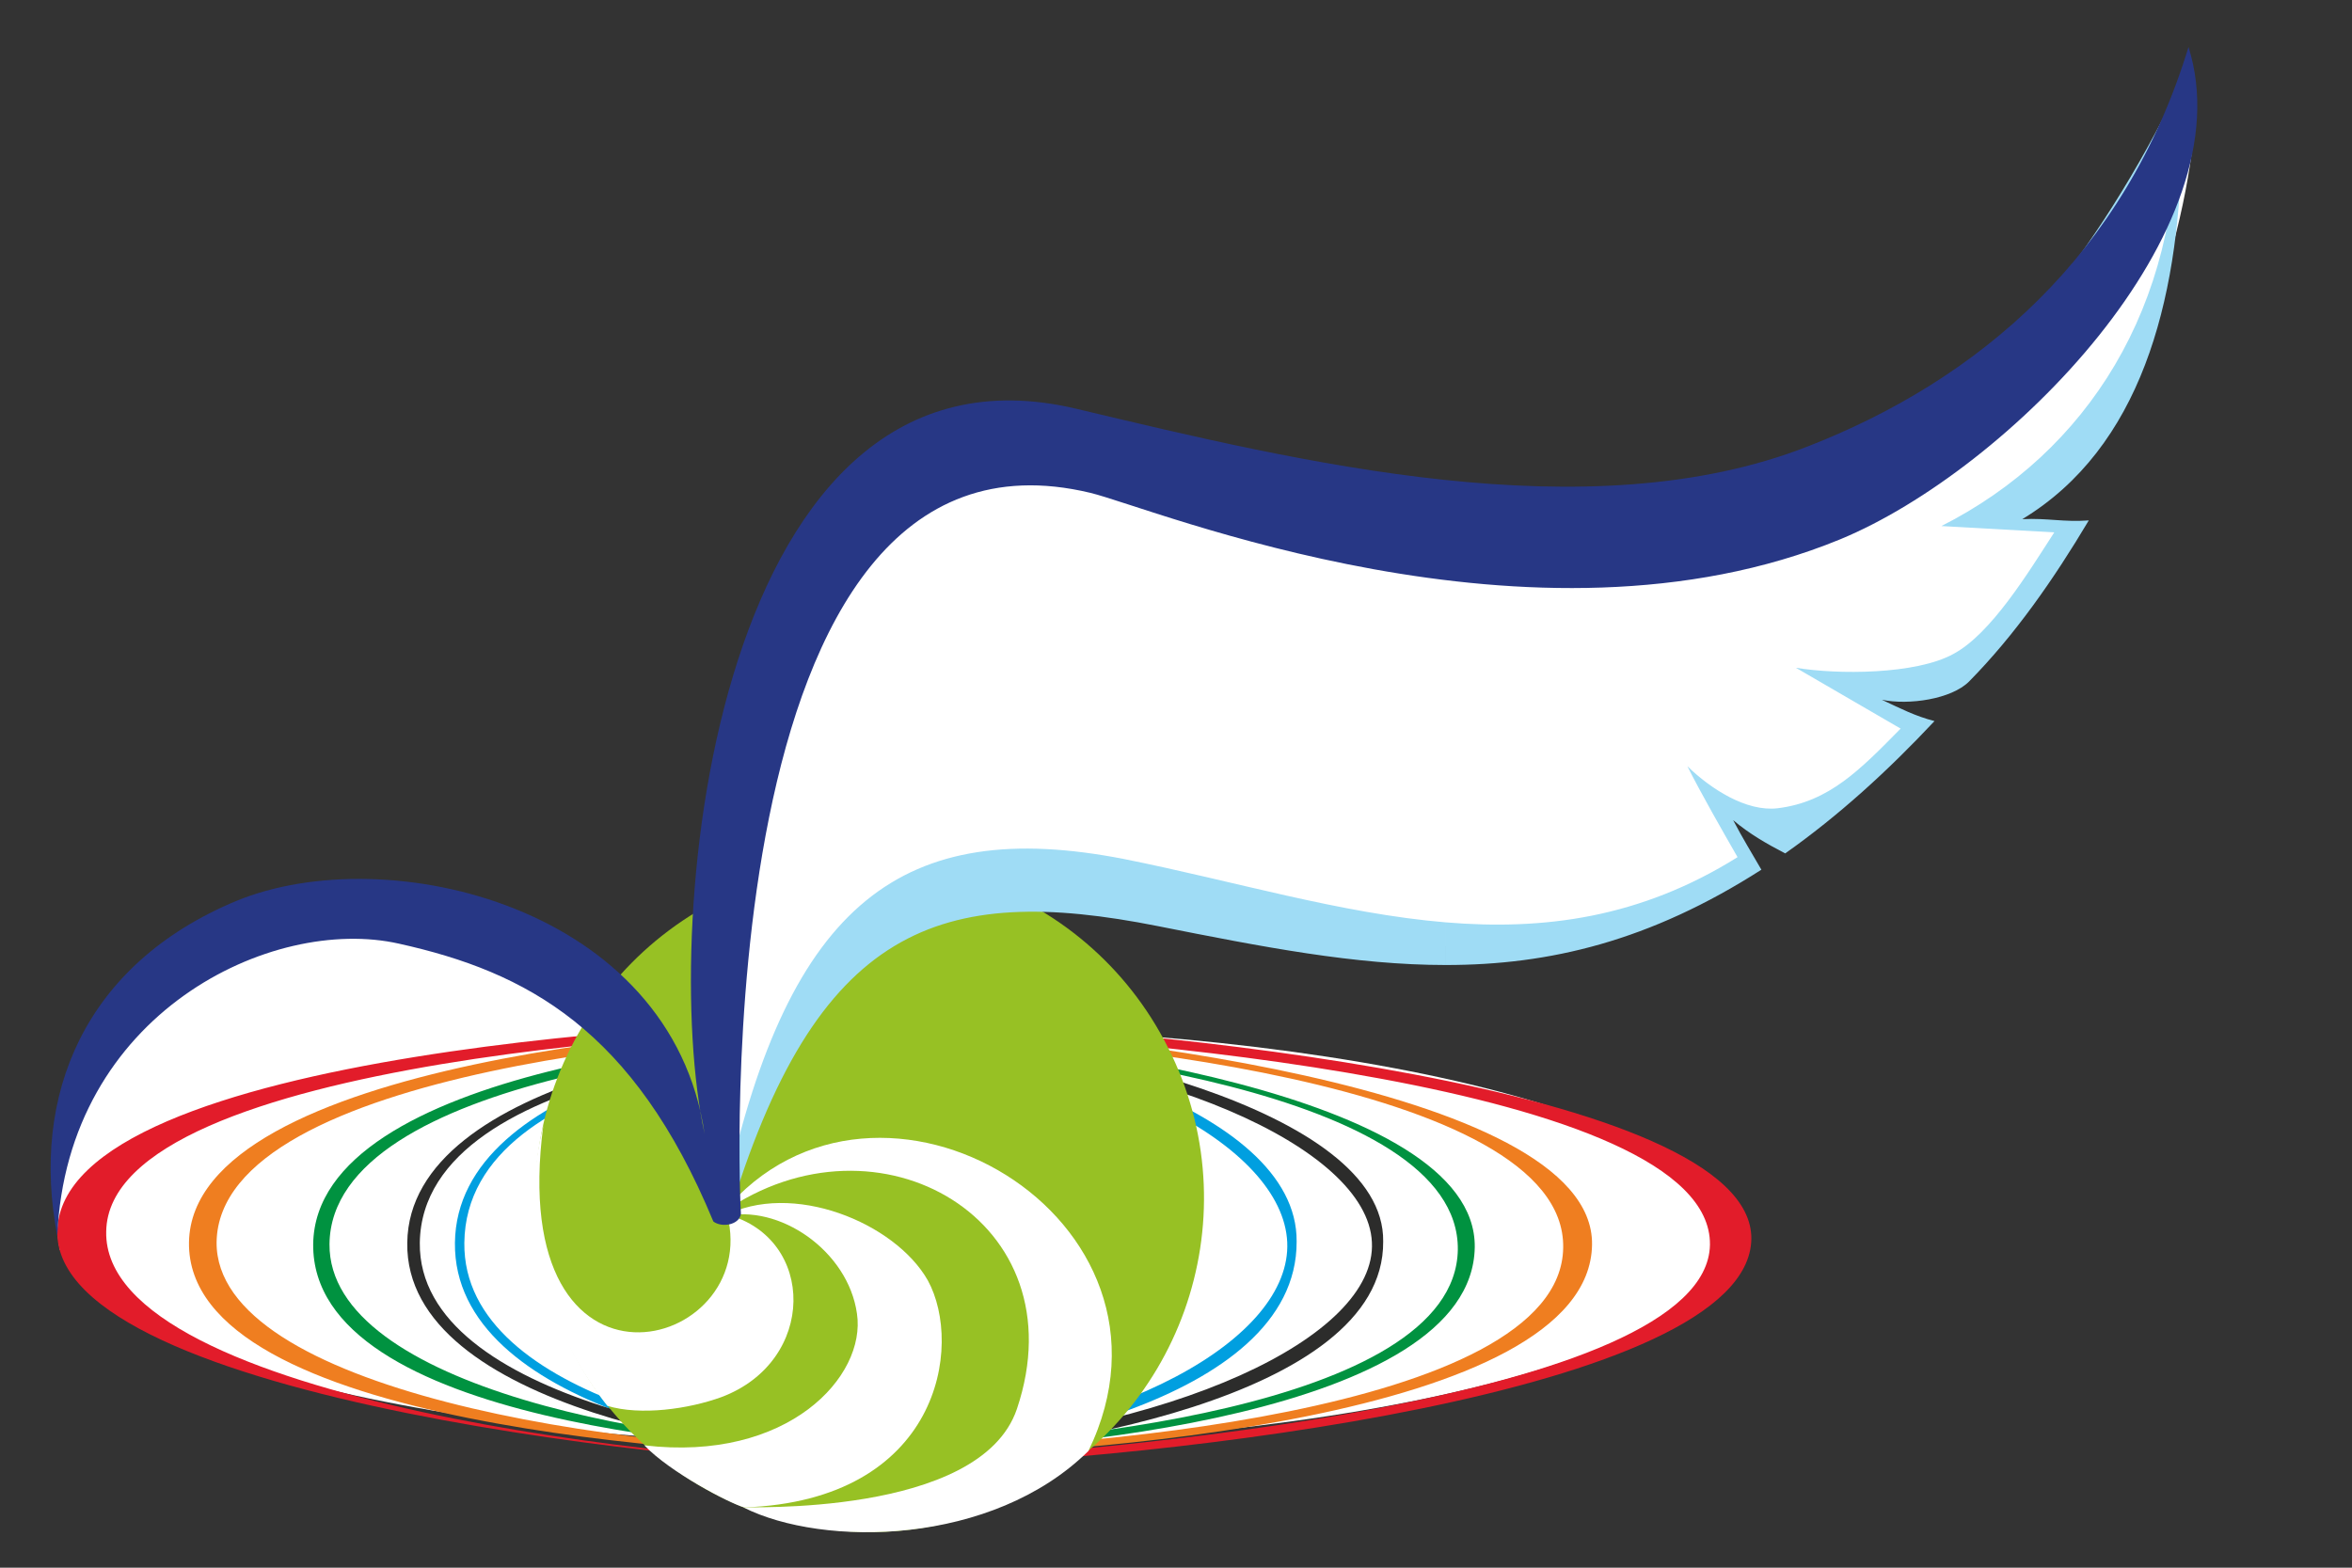 <svg width="270" height="180" xmlns="http://www.w3.org/2000/svg" fill-rule="evenodd">

 <rect width="100%" height="100%" fill="#333333" stroke="none"/>

 <g>
  <title>Layer 1</title>
  <g id="svg_1">
   <path id="svg_2" fill="#ffffff" d="m6.864,143.49c0,0 -3.456,-17.568 9.648,-31.68c13.104,-14.112 52.632,-6.84 59.184,10.368c6.552,17.208 -68.832,21.312 -68.832,21.312z"/>
   <path id="svg_3" fill="#ffffff" d="m103.056,166.098c52.488,0 95.472,-10.872 95.472,-24.12c0,-13.32 -42.984,-24.12 -95.472,-24.12c-52.632,0 -95.544,10.8 -95.544,24.12c0,13.248 42.912,24.12 95.544,24.12z"/>
   <path id="svg_4" fill="#009240" d="m102.624,118.506c16.128,0.648 66.888,6.84 66.672,24.696c-0.288,19.296 -49.464,23.4 -66.672,23.688l0,-0.72c16.056,-0.216 64.44,-4.32 64.728,-22.68c0.216,-18.432 -48.456,-23.544 -64.728,-24.12l0,-0.864zm-2.808,48.384c-14.256,-0.36 -64.08,-3.384 -63.864,-24.048c0.288,-20.16 50.256,-24.552 64.512,-24.408c0.648,0 1.368,0 2.16,0.072l0,0.864c-0.792,0 -1.512,0 -2.16,-0.072c-13.68,-0.072 -62.424,4.248 -62.64,23.544c-0.144,16.344 38.664,23.544 62.784,23.328c0.576,0 1.296,0 2.016,0l0,0.72c-1.08,0 -2.016,0 -2.808,0z"/>
   <path id="svg_5" fill="#009fe0" d="m100.536,118.434c15.84,0.216 48.456,8.496 48.312,24.12c0.072,18.648 -35.352,24.624 -48.312,24.912l0,-0.864c28.224,-1.728 47.736,-12.96 47.232,-23.976c-0.504,-11.16 -21.168,-22.104 -47.232,-22.896l0,-1.296zm-0.864,49.032c-12.6,0 -47.664,-5.832 -47.448,-24.768c0.216,-18.936 35.424,-24.408 48.024,-24.264l0.288,0l0,1.296l-0.288,-0.072c-5.328,-0.144 -46.728,2.088 -46.944,23.04c-0.216,18.216 34.344,23.76 46.44,23.904c0.288,0 0.504,0 0.792,0l0,0.864c-0.288,0 -0.576,0 -0.864,0z"/>
   <path id="svg_6" fill="#2c2c2b" d="m102.912,118.434c18.792,0.648 56.088,8.856 55.872,24.12c0.144,18.144 -39.888,24.264 -55.872,24.84l0,-0.864c31.824,-1.944 55.152,-13.032 54.576,-23.904c-0.504,-10.944 -25.128,-21.744 -54.576,-22.896l0,-1.296zm-2.376,49.032c-14.544,0 -54.072,-5.832 -53.784,-24.768c0.216,-18.936 39.888,-24.408 54.432,-24.264c0.576,0 1.152,0 1.728,0l0,1.296c-0.576,0 -1.152,0 -1.728,-0.072c-6.12,-0.144 -52.704,2.088 -52.992,23.04c-0.216,18.216 38.448,23.76 52.344,23.904c0.792,0 1.584,-0.072 2.376,-0.072l0,0.864c-0.864,0.072 -1.656,0.072 -2.376,0.072z"/>
   <path id="svg_7" fill="#ef7e20" d="m102.192,117.498c19.08,0.576 80.856,6.912 80.568,25.416c-0.288,20.16 -59.976,24.192 -80.568,24.408l0,-0.72c19.152,-0.144 76.968,-4.176 77.256,-23.328c0.36,-19.224 -57.96,-24.336 -77.256,-24.768l0,-1.008zm-2.736,49.896c-17.856,-0.432 -78.12,-3.528 -77.76,-24.768c0.36,-20.736 60.696,-25.272 78.624,-25.128c0.576,0 1.224,0 1.872,0l0,1.008c-0.648,-0.072 -1.296,-0.072 -1.872,-0.072c-17.136,-0.144 -75.168,4.32 -75.456,24.192c-0.144,16.776 45.36,24.192 75.672,23.976c0.504,0 1.08,0 1.656,0l0,0.72c-1.008,0.072 -1.944,0.072 -2.736,0.072z"/>
   <path id="svg_8" fill="#e21c2a" d="m104.28,117.21c25.632,0.576 96.984,7.488 96.768,25.056c-0.288,17.784 -68.544,25.416 -96.768,26.136l0,-0.576c21.456,-1.08 91.728,-6.984 92.016,-24.912c0.216,-18.576 -70.2,-23.976 -92.016,-24.768l0,-0.936zm-4.032,51.192c-17.64,0 -93.96,-7.416 -93.672,-27c0.36,-20.952 77.976,-24.408 93.528,-24.264c1.224,0 2.592,0 4.176,0.072l0,0.936c-1.728,-0.072 -3.096,-0.072 -4.176,-0.072c-14.76,-0.144 -87.624,3.312 -87.912,23.328c-0.432,19.656 68.184,26.712 86.76,26.64c0.936,0 2.808,-0.072 5.328,-0.216l0,0.576c-1.44,0 -2.808,0 -4.032,0z"/>
   <path id="svg_9" fill="#97c124" d="m116.232,172.218c19.152,-9 27.36,-31.896 18.288,-51.048c-9.072,-19.224 -31.896,-27.432 -51.048,-18.36c-19.224,9.072 -27.432,31.968 -18.36,51.12c9.072,19.152 31.968,27.36 51.12,18.288z"/>
   <path id="svg_10" fill="#ffffff" d="m83.04,139.17c17.64,-21.24 54.864,0.72 41.904,27.432c-11.016,10.872 -30.456,11.088 -39.6,6.48c-0.288,-0.144 27.144,1.224 31.392,-11.304c7.272,-21.6 -15.912,-34.992 -33.696,-22.608z"/>
   <path id="svg_11" fill="#ffffff" d="m83.04,139.674c7.848,-4.176 19.728,0.72 23.472,7.344c4.104,7.488 1.368,25.272 -21.096,26.064c-1.728,-0.504 -8.496,-4.032 -11.448,-7.128c16.488,1.944 25.488,-7.92 24.408,-15.12c-1.008,-7.2 -8.928,-12.672 -15.336,-11.16z"/>
   <path id="svg_12" fill="#ffffff" d="m83.472,139.458c10.224,2.736 10.296,16.848 -0.648,20.952c-3.744,1.368 -9.288,2.16 -13.104,1.008c-12.6,-15.984 -7.344,-31.752 -7.344,-32.256c-4.464,33.984 25.2,26.064 21.096,10.296z"/>
   <path id="svg_13" fill="#ffffff" d="m83.328,139.314c-5.472,-43.56 8.064,-86.544 29.232,-89.064c21.096,-2.592 29.592,15.048 72.864,12.888c43.272,-2.232 66.672,-50.4 66.672,-50.4c0,0 -1.368,31.392 -22.032,46.44l7.128,1.728c0,0 -9.576,16.704 -14.328,17.928c-4.752,1.152 -11.88,-0.648 -11.88,-0.648l8.568,4.824l-13.968,12.24l-7.704,-2.16l3.096,6.048c0,0 -13.824,10.656 -29.88,10.008c-16.128,-0.576 -55.656,-13.104 -62.784,-7.128c-8.64,1.224 -23.184,20.088 -24.984,37.296z"/>
   <path id="svg_14" fill="#9fdcf5" d="m249.864,10.506l0.504,-0.504c0.072,0.864 0.072,1.656 0.072,2.52l0,4.536c-0.36,17.712 -4.752,34.344 -18.288,42.552c2.88,-0.144 4.752,0.36 7.632,0.144c-4.032,6.768 -8.496,13.176 -13.752,18.504c-2.016,2.016 -6.912,2.736 -10.008,2.088c2.16,1.008 3.816,1.872 6.048,2.448c-5.4,5.76 -11.016,10.872 -17.136,15.192c-2.088,-1.08 -4.104,-2.232 -5.976,-3.816c1.008,1.944 2.16,3.816 3.24,5.688c-12.816,8.208 -24.336,10.944 -36.216,10.944l0,-4.896c11.232,0.936 22.32,-0.504 33.48,-7.488c-1.656,-2.88 -4.248,-7.416 -5.76,-10.44c2.664,2.592 6.768,5.256 10.368,4.824c5.904,-0.72 9.504,-4.464 14.112,-9.144l-12.024,-6.984c4.752,0.792 13.752,0.792 18.072,-1.584c4.32,-2.304 8.568,-9.288 11.592,-13.968l-12.96,-0.72c16.776,-8.496 27.36,-25.2 27,-47.016c-8.784,16.632 -21.888,34.704 -38.736,42.768c-14.904,7.056 -29.88,7.128 -45.144,5.472l0,-1.512c15.12,1.656 29.952,1.656 44.712,-5.4c17.28,-8.28 30.672,-26.856 39.168,-44.208zm-83.88,100.296c-10.44,0 -21.096,-2.088 -33.048,-4.464c-24.984,-4.968 -39.312,-0.144 -49.392,33.696l-1.152,-0.216c0,-0.144 -6.84,-54.576 7.704,-73.656c13.536,-17.856 15.552,-14.184 52.272,-9.288c7.92,1.008 15.768,2.376 23.616,3.24l0,1.512c-7.848,-0.864 -15.768,-2.16 -23.76,-3.24c-36.144,-4.752 -38.088,-8.496 -51.264,8.856c-12.096,15.912 -8.568,58.68 -7.632,69.552c7.272,-33.12 20.304,-43.128 45.72,-38.16c12.6,2.52 24.84,6.264 36.936,7.272l0,4.896z"/>
   <path id="svg_15" fill="#273785" d="m80.88,130.17c-5.256,-24.12 1.224,-93.096 42.696,-83.232c25.704,6.12 58.752,14.184 83.952,4.32c19.584,-7.632 36.432,-21.96 43.704,-45.864c6.624,21.024 -20.808,48.6 -39.96,56.52c-35.352,14.544 -78.912,-3.6 -86.112,-5.328c-44.784,-10.728 -40.176,82.512 -40.104,82.8c-0.216,1.296 -2.232,1.584 -3.168,0.864c-9.144,-22.104 -21.456,-28.656 -36.072,-31.896c-14.616,-3.312 -38.16,7.992 -39.24,33.552c-3.096,-16.128 3.096,-31.176 20.52,-38.448c17.424,-7.2 49.968,0.648 53.784,26.712z"/>
  </g>
 </g>
</svg>